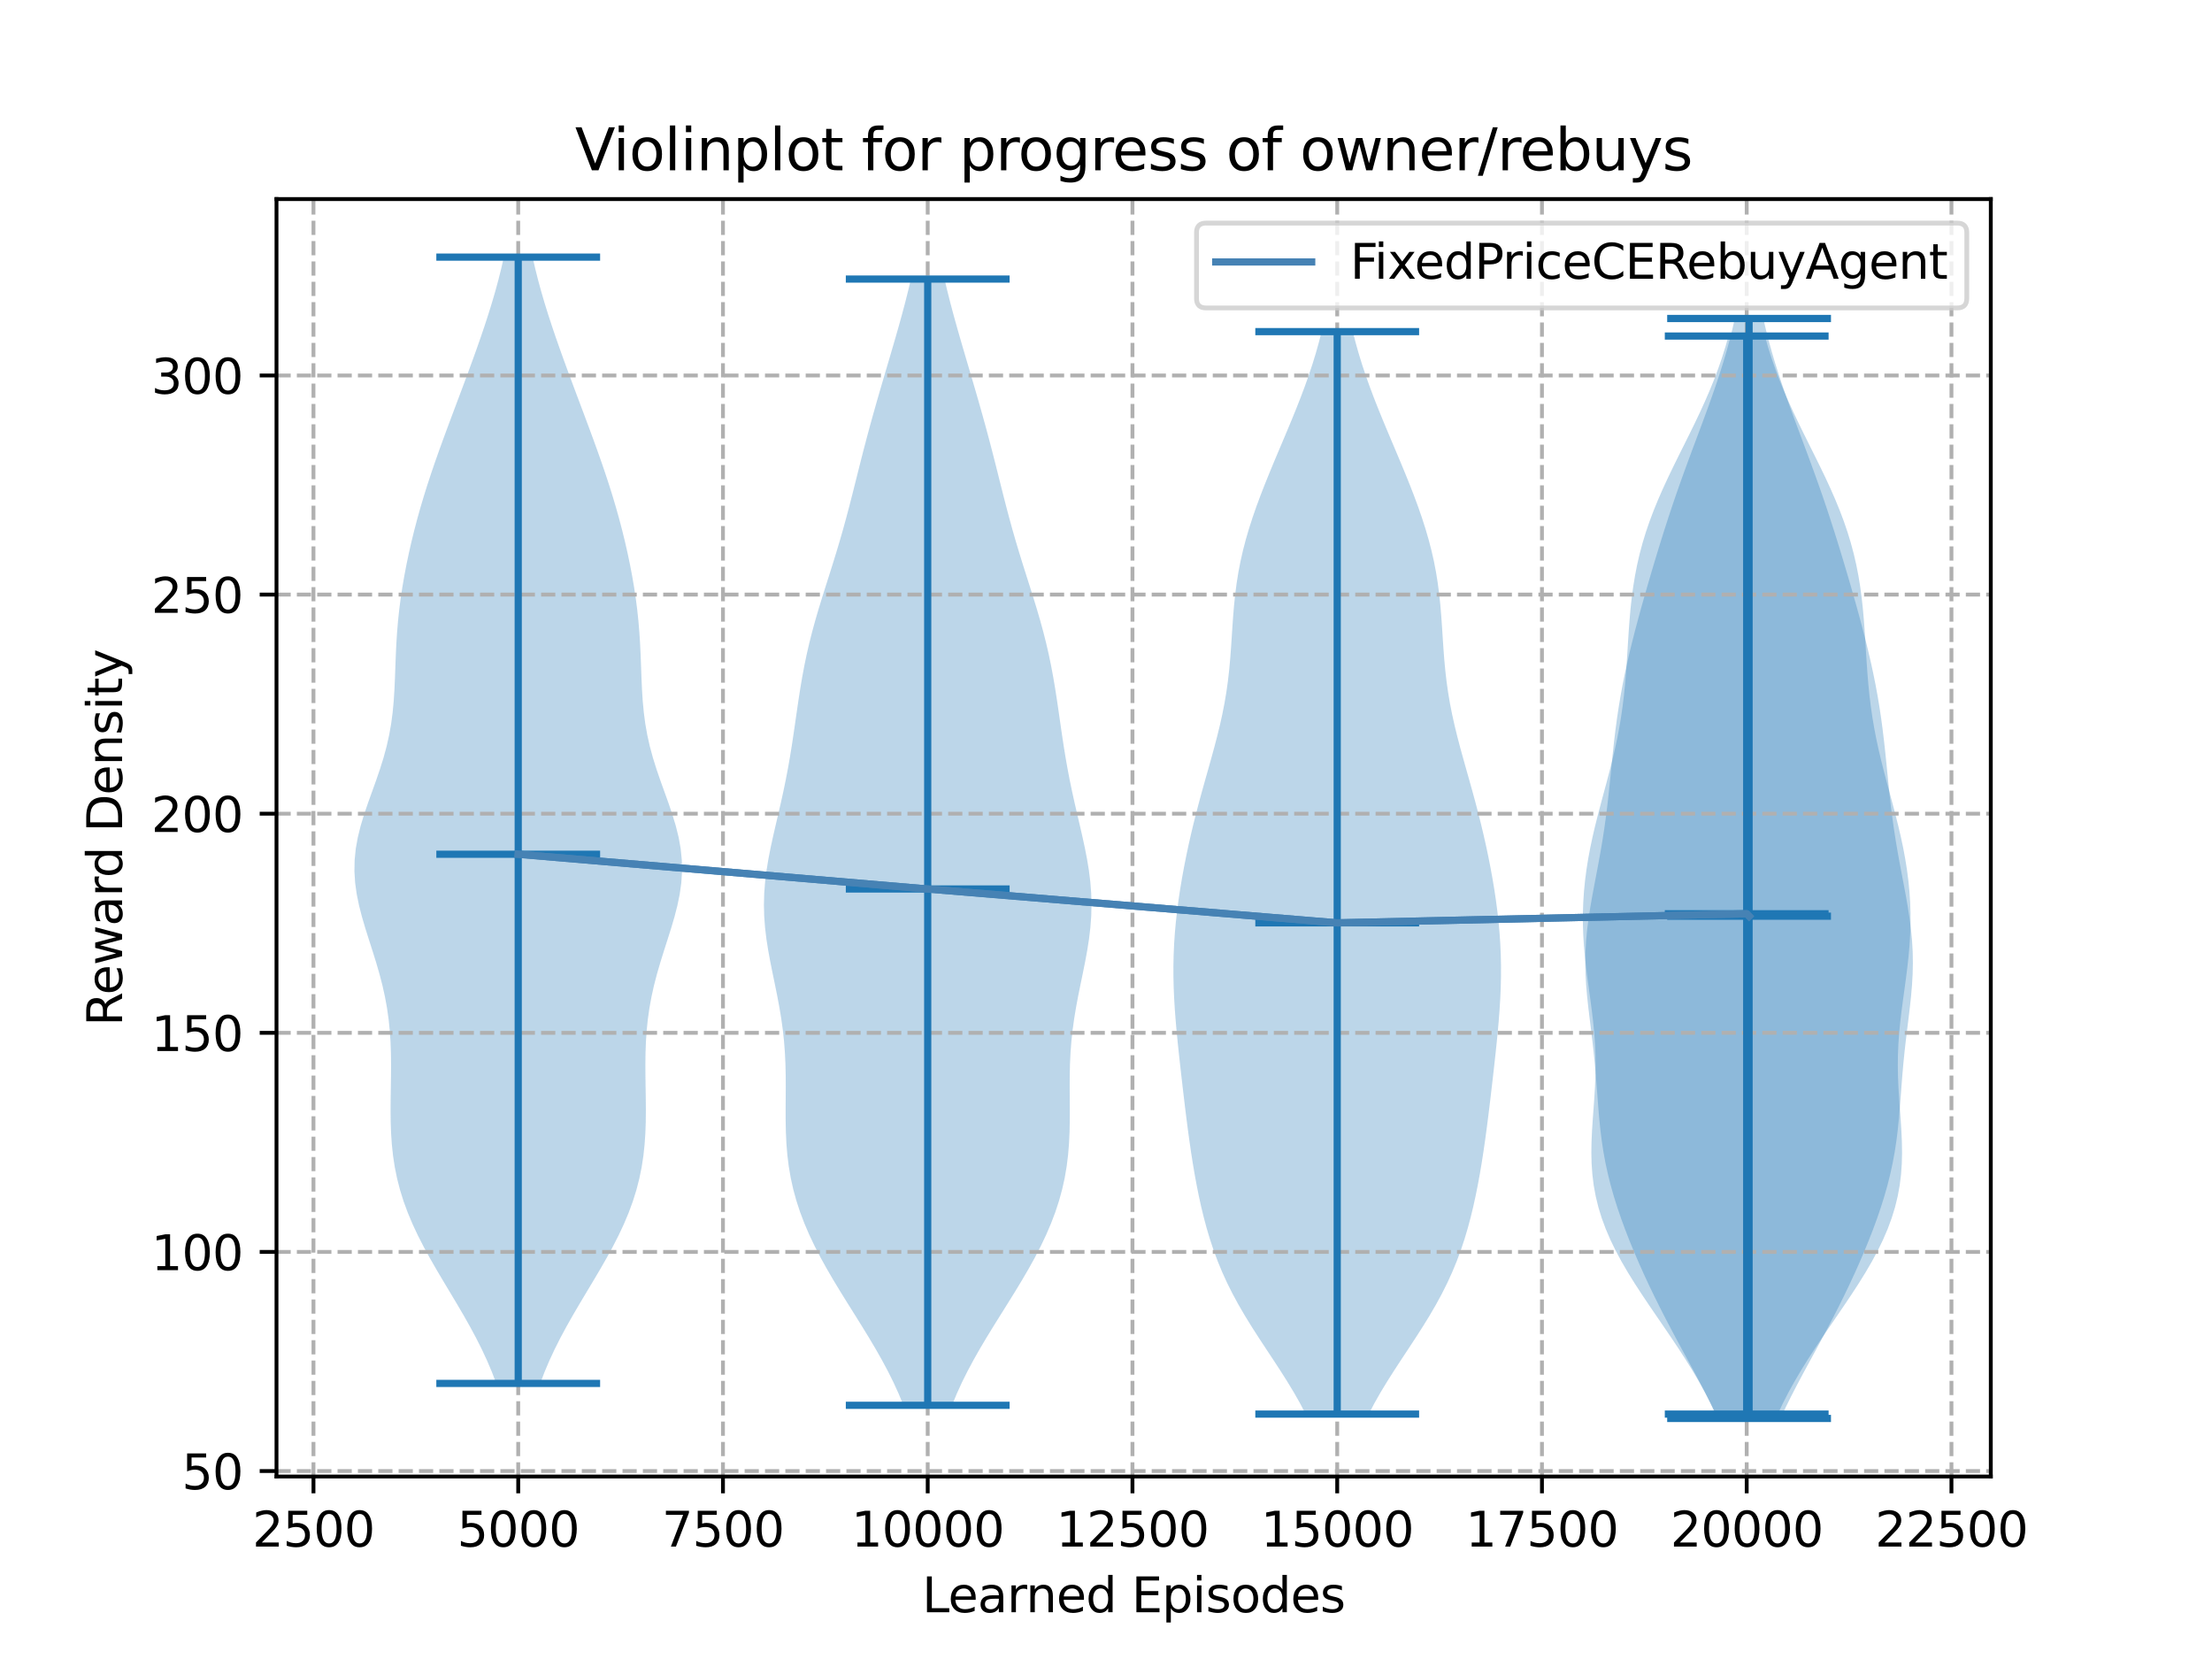 <?xml version="1.0" encoding="utf-8" standalone="no"?>
<!DOCTYPE svg PUBLIC "-//W3C//DTD SVG 1.1//EN"
  "http://www.w3.org/Graphics/SVG/1.1/DTD/svg11.dtd">
<svg xmlns:xlink="http://www.w3.org/1999/xlink" width="460.8pt" height="345.6pt" viewBox="0 0 460.8 345.6" xmlns="http://www.w3.org/2000/svg" version="1.1">
 <defs>
  <style type="text/css">*{stroke-linejoin: round; stroke-linecap: butt}</style>
 </defs>
 <g id="figure_1">
  <g id="patch_1">
   <path d="M 0 345.6 
L 460.8 345.6 
L 460.8 0 
L 0 0 
z
" style="fill: #ffffff"/>
  </g>
  <g id="axes_1">
   <g id="patch_2">
    <path d="M 57.6 307.584 
L 414.72 307.584 
L 414.72 41.472 
L 57.6 41.472 
z
" style="fill: #ffffff"/>
   </g>
   <g id="PolyCollection_1">
    <path d="M 112.534 288.185 
L 103.375 288.185 
L 102.474 285.815 
L 101.469 283.445 
L 100.366 281.075 
L 99.171 278.705 
L 97.896 276.335 
L 96.556 273.966 
L 95.168 271.596 
L 93.752 269.226 
L 92.332 266.856 
L 90.929 264.486 
L 89.568 262.116 
L 88.271 259.746 
L 87.059 257.376 
L 85.947 255.007 
L 84.951 252.637 
L 84.079 250.267 
L 83.338 247.897 
L 82.728 245.527 
L 82.245 243.157 
L 81.882 240.787 
L 81.628 238.418 
L 81.469 236.048 
L 81.387 233.678 
L 81.364 231.308 
L 81.381 228.938 
L 81.417 226.568 
L 81.452 224.198 
L 81.466 221.829 
L 81.44 219.459 
L 81.356 217.089 
L 81.199 214.719 
L 80.957 212.349 
L 80.621 209.979 
L 80.188 207.609 
L 79.659 205.239 
L 79.043 202.87 
L 78.355 200.5 
L 77.616 198.13 
L 76.856 195.76 
L 76.108 193.39 
L 75.41 191.02 
L 74.8 188.65 
L 74.313 186.281 
L 73.983 183.911 
L 73.833 181.541 
L 73.876 179.171 
L 74.114 176.801 
L 74.538 174.431 
L 75.124 172.061 
L 75.839 169.691 
L 76.644 167.322 
L 77.495 164.952 
L 78.347 162.582 
L 79.159 160.212 
L 79.899 157.842 
L 80.541 155.472 
L 81.073 153.102 
L 81.49 150.733 
L 81.801 148.363 
L 82.021 145.993 
L 82.171 143.623 
L 82.277 141.253 
L 82.363 138.883 
L 82.452 136.513 
L 82.564 134.143 
L 82.714 131.774 
L 82.912 129.404 
L 83.163 127.034 
L 83.467 124.664 
L 83.824 122.294 
L 84.231 119.924 
L 84.685 117.554 
L 85.183 115.185 
L 85.723 112.815 
L 86.305 110.445 
L 86.929 108.075 
L 87.594 105.705 
L 88.299 103.335 
L 89.042 100.965 
L 89.821 98.595 
L 90.632 96.226 
L 91.469 93.856 
L 92.328 91.486 
L 93.202 89.116 
L 94.086 86.746 
L 94.975 84.376 
L 95.865 82.006 
L 96.752 79.637 
L 97.63 77.267 
L 98.497 74.897 
L 99.348 72.527 
L 100.177 70.157 
L 100.98 67.787 
L 101.751 65.417 
L 102.485 63.047 
L 103.178 60.678 
L 103.823 58.308 
L 104.418 55.938 
L 104.961 53.568 
L 110.949 53.568 
L 110.949 53.568 
L 111.491 55.938 
L 112.087 58.308 
L 112.732 60.678 
L 113.424 63.047 
L 114.158 65.417 
L 114.93 67.787 
L 115.733 70.157 
L 116.562 72.527 
L 117.413 74.897 
L 118.279 77.267 
L 119.158 79.637 
L 120.044 82.006 
L 120.934 84.376 
L 121.824 86.746 
L 122.708 89.116 
L 123.582 91.486 
L 124.44 93.856 
L 125.278 96.226 
L 126.088 98.595 
L 126.868 100.965 
L 127.611 103.335 
L 128.316 105.705 
L 128.981 108.075 
L 129.604 110.445 
L 130.187 112.815 
L 130.727 115.185 
L 131.225 117.554 
L 131.679 119.924 
L 132.085 122.294 
L 132.443 124.664 
L 132.747 127.034 
L 132.997 129.404 
L 133.195 131.774 
L 133.345 134.143 
L 133.458 136.513 
L 133.547 138.883 
L 133.633 141.253 
L 133.738 143.623 
L 133.889 145.993 
L 134.109 148.363 
L 134.42 150.733 
L 134.837 153.102 
L 135.368 155.472 
L 136.011 157.842 
L 136.75 160.212 
L 137.563 162.582 
L 138.415 164.952 
L 139.266 167.322 
L 140.071 169.691 
L 140.786 172.061 
L 141.372 174.431 
L 141.795 176.801 
L 142.034 179.171 
L 142.077 181.541 
L 141.927 183.911 
L 141.596 186.281 
L 141.11 188.65 
L 140.5 191.02 
L 139.801 193.39 
L 139.053 195.76 
L 138.293 198.13 
L 137.555 200.5 
L 136.866 202.87 
L 136.25 205.239 
L 135.722 207.609 
L 135.289 209.979 
L 134.953 212.349 
L 134.711 214.719 
L 134.554 217.089 
L 134.47 219.459 
L 134.444 221.829 
L 134.457 224.198 
L 134.492 226.568 
L 134.528 228.938 
L 134.545 231.308 
L 134.523 233.678 
L 134.441 236.048 
L 134.281 238.418 
L 134.027 240.787 
L 133.665 243.157 
L 133.182 245.527 
L 132.572 247.897 
L 131.83 250.267 
L 130.959 252.637 
L 129.963 255.007 
L 128.851 257.376 
L 127.638 259.746 
L 126.341 262.116 
L 124.98 264.486 
L 123.578 266.856 
L 122.157 269.226 
L 120.742 271.596 
L 119.354 273.966 
L 118.013 276.335 
L 116.738 278.705 
L 115.544 281.075 
L 114.441 283.445 
L 113.436 285.815 
L 112.534 288.185 
z
" clip-path="url(#p472d433316)" style="fill: #1f77b4; fill-opacity: 0.3"/>
   </g>
   <g id="PolyCollection_2">
    <path d="M 198.318 292.749 
L 188.202 292.749 
L 187.226 290.379 
L 186.145 288.01 
L 184.965 285.64 
L 183.696 283.27 
L 182.35 280.9 
L 180.941 278.53 
L 179.488 276.16 
L 178.009 273.79 
L 176.524 271.42 
L 175.054 269.051 
L 173.618 266.681 
L 172.236 264.311 
L 170.925 261.941 
L 169.7 259.571 
L 168.575 257.201 
L 167.56 254.831 
L 166.663 252.462 
L 165.89 250.092 
L 165.242 247.722 
L 164.719 245.352 
L 164.314 242.982 
L 164.021 240.612 
L 163.826 238.242 
L 163.714 235.872 
L 163.666 233.503 
L 163.66 231.133 
L 163.675 228.763 
L 163.688 226.393 
L 163.676 224.023 
L 163.622 221.653 
L 163.51 219.283 
L 163.329 216.914 
L 163.074 214.544 
L 162.746 212.174 
L 162.352 209.804 
L 161.907 207.434 
L 161.427 205.064 
L 160.937 202.694 
L 160.461 200.325 
L 160.025 197.955 
L 159.655 195.585 
L 159.373 193.215 
L 159.197 190.845 
L 159.138 188.475 
L 159.201 186.105 
L 159.384 183.735 
L 159.676 181.366 
L 160.064 178.996 
L 160.526 176.626 
L 161.041 174.256 
L 161.586 171.886 
L 162.141 169.516 
L 162.686 167.146 
L 163.208 164.777 
L 163.698 162.407 
L 164.15 160.037 
L 164.567 157.667 
L 164.951 155.297 
L 165.309 152.927 
L 165.653 150.557 
L 165.993 148.187 
L 166.341 145.818 
L 166.709 143.448 
L 167.11 141.078 
L 167.553 138.708 
L 168.045 136.338 
L 168.59 133.968 
L 169.19 131.598 
L 169.84 129.229 
L 170.533 126.859 
L 171.26 124.489 
L 172.006 122.119 
L 172.759 119.749 
L 173.507 117.379 
L 174.238 115.009 
L 174.946 112.639 
L 175.626 110.27 
L 176.278 107.9 
L 176.906 105.53 
L 177.515 103.16 
L 178.113 100.79 
L 178.707 98.42 
L 179.305 96.05 
L 179.912 93.681 
L 180.534 91.311 
L 181.171 88.941 
L 181.825 86.571 
L 182.494 84.201 
L 183.176 81.831 
L 183.868 79.461 
L 184.565 77.091 
L 185.264 74.722 
L 185.96 72.352 
L 186.648 69.982 
L 187.321 67.612 
L 187.975 65.242 
L 188.604 62.872 
L 189.201 60.502 
L 189.762 58.133 
L 196.758 58.133 
L 196.758 58.133 
L 197.319 60.502 
L 197.916 62.872 
L 198.545 65.242 
L 199.199 67.612 
L 199.872 69.982 
L 200.56 72.352 
L 201.256 74.722 
L 201.955 77.091 
L 202.652 79.461 
L 203.344 81.831 
L 204.026 84.201 
L 204.695 86.571 
L 205.349 88.941 
L 205.986 91.311 
L 206.608 93.681 
L 207.215 96.05 
L 207.813 98.42 
L 208.407 100.79 
L 209.005 103.16 
L 209.614 105.53 
L 210.242 107.9 
L 210.894 110.27 
L 211.574 112.639 
L 212.282 115.009 
L 213.013 117.379 
L 213.761 119.749 
L 214.514 122.119 
L 215.261 124.489 
L 215.987 126.859 
L 216.68 129.229 
L 217.33 131.598 
L 217.93 133.968 
L 218.475 136.338 
L 218.967 138.708 
L 219.41 141.078 
L 219.811 143.448 
L 220.179 145.818 
L 220.527 148.187 
L 220.867 150.557 
L 221.211 152.927 
L 221.569 155.297 
L 221.953 157.667 
L 222.37 160.037 
L 222.822 162.407 
L 223.312 164.777 
L 223.834 167.146 
L 224.379 169.516 
L 224.934 171.886 
L 225.479 174.256 
L 225.994 176.626 
L 226.456 178.996 
L 226.844 181.366 
L 227.136 183.735 
L 227.319 186.105 
L 227.382 188.475 
L 227.323 190.845 
L 227.147 193.215 
L 226.865 195.585 
L 226.495 197.955 
L 226.059 200.325 
L 225.583 202.694 
L 225.093 205.064 
L 224.613 207.434 
L 224.168 209.804 
L 223.774 212.174 
L 223.447 214.544 
L 223.191 216.914 
L 223.01 219.283 
L 222.898 221.653 
L 222.844 224.023 
L 222.832 226.393 
L 222.845 228.763 
L 222.86 231.133 
L 222.854 233.503 
L 222.806 235.872 
L 222.694 238.242 
L 222.499 240.612 
L 222.206 242.982 
L 221.802 245.352 
L 221.278 247.722 
L 220.63 250.092 
L 219.857 252.462 
L 218.96 254.831 
L 217.945 257.201 
L 216.82 259.571 
L 215.595 261.941 
L 214.284 264.311 
L 212.902 266.681 
L 211.466 269.051 
L 209.996 271.42 
L 208.511 273.79 
L 207.032 276.16 
L 205.579 278.53 
L 204.17 280.9 
L 202.824 283.27 
L 201.555 285.64 
L 200.375 288.01 
L 199.294 290.379 
L 198.318 292.749 
z
" clip-path="url(#p472d433316)" style="fill: #1f77b4; fill-opacity: 0.3"/>
   </g>
   <g id="PolyCollection_3">
    <path d="M 285.131 294.575 
L 271.999 294.575 
L 270.805 292.297 
L 269.509 290.02 
L 268.128 287.742 
L 266.682 285.464 
L 265.194 283.187 
L 263.689 280.909 
L 262.194 278.632 
L 260.734 276.354 
L 259.332 274.076 
L 258.005 271.799 
L 256.768 269.521 
L 255.628 267.243 
L 254.589 264.966 
L 253.651 262.688 
L 252.807 260.41 
L 252.05 258.133 
L 251.371 255.855 
L 250.76 253.577 
L 250.21 251.3 
L 249.711 249.022 
L 249.256 246.744 
L 248.84 244.467 
L 248.457 242.189 
L 248.102 239.911 
L 247.772 237.634 
L 247.462 235.356 
L 247.167 233.078 
L 246.884 230.801 
L 246.611 228.523 
L 246.343 226.245 
L 246.081 223.968 
L 245.824 221.69 
L 245.575 219.413 
L 245.336 217.135 
L 245.114 214.857 
L 244.912 212.58 
L 244.739 210.302 
L 244.6 208.024 
L 244.501 205.747 
L 244.447 203.469 
L 244.443 201.191 
L 244.491 198.914 
L 244.592 196.636 
L 244.746 194.358 
L 244.952 192.081 
L 245.206 189.803 
L 245.505 187.525 
L 245.847 185.248 
L 246.227 182.97 
L 246.643 180.692 
L 247.093 178.415 
L 247.575 176.137 
L 248.089 173.859 
L 248.633 171.582 
L 249.206 169.304 
L 249.805 167.026 
L 250.426 164.749 
L 251.062 162.471 
L 251.706 160.194 
L 252.346 157.916 
L 252.97 155.638 
L 253.567 153.361 
L 254.124 151.083 
L 254.63 148.805 
L 255.078 146.528 
L 255.463 144.25 
L 255.785 141.972 
L 256.047 139.695 
L 256.259 137.417 
L 256.434 135.139 
L 256.586 132.862 
L 256.733 130.584 
L 256.893 128.306 
L 257.084 126.029 
L 257.321 123.751 
L 257.617 121.473 
L 257.983 119.196 
L 258.423 116.918 
L 258.94 114.64 
L 259.534 112.363 
L 260.2 110.085 
L 260.933 107.808 
L 261.725 105.53 
L 262.569 103.252 
L 263.454 100.975 
L 264.373 98.697 
L 265.315 96.419 
L 266.273 94.142 
L 267.237 91.864 
L 268.197 89.586 
L 269.145 87.309 
L 270.07 85.031 
L 270.965 82.753 
L 271.821 80.476 
L 272.631 78.198 
L 273.389 75.92 
L 274.091 73.643 
L 274.732 71.365 
L 275.313 69.087 
L 281.817 69.087 
L 281.817 69.087 
L 282.398 71.365 
L 283.04 73.643 
L 283.741 75.92 
L 284.499 78.198 
L 285.309 80.476 
L 286.165 82.753 
L 287.06 85.031 
L 287.986 87.309 
L 288.933 89.586 
L 289.894 91.864 
L 290.857 94.142 
L 291.815 96.419 
L 292.758 98.697 
L 293.677 100.975 
L 294.562 103.252 
L 295.405 105.53 
L 296.197 107.808 
L 296.93 110.085 
L 297.596 112.363 
L 298.19 114.64 
L 298.708 116.918 
L 299.148 119.196 
L 299.513 121.473 
L 299.81 123.751 
L 300.047 126.029 
L 300.237 128.306 
L 300.398 130.584 
L 300.545 132.862 
L 300.697 135.139 
L 300.871 137.417 
L 301.083 139.695 
L 301.346 141.972 
L 301.667 144.25 
L 302.052 146.528 
L 302.5 148.805 
L 303.007 151.083 
L 303.563 153.361 
L 304.16 155.638 
L 304.785 157.916 
L 305.425 160.194 
L 306.068 162.471 
L 306.705 164.749 
L 307.326 167.026 
L 307.925 169.304 
L 308.498 171.582 
L 309.042 173.859 
L 309.556 176.137 
L 310.038 178.415 
L 310.488 180.692 
L 310.904 182.97 
L 311.284 185.248 
L 311.625 187.525 
L 311.925 189.803 
L 312.179 192.081 
L 312.384 194.358 
L 312.538 196.636 
L 312.639 198.914 
L 312.687 201.191 
L 312.683 203.469 
L 312.63 205.747 
L 312.531 208.024 
L 312.391 210.302 
L 312.218 212.58 
L 312.017 214.857 
L 311.794 217.135 
L 311.556 219.413 
L 311.306 221.69 
L 311.05 223.968 
L 310.787 226.245 
L 310.52 228.523 
L 310.246 230.801 
L 309.963 233.078 
L 309.669 235.356 
L 309.359 237.634 
L 309.028 239.911 
L 308.674 242.189 
L 308.291 244.467 
L 307.875 246.744 
L 307.42 249.022 
L 306.921 251.3 
L 306.37 253.577 
L 305.76 255.855 
L 305.081 258.133 
L 304.324 260.41 
L 303.48 262.688 
L 302.541 264.966 
L 301.502 267.243 
L 300.363 269.521 
L 299.125 271.799 
L 297.799 274.076 
L 296.396 276.354 
L 294.936 278.632 
L 293.441 280.909 
L 291.937 283.187 
L 290.448 285.464 
L 289.002 287.742 
L 287.621 290.02 
L 286.326 292.297 
L 285.131 294.575 
z
" clip-path="url(#p472d433316)" style="fill: #1f77b4; fill-opacity: 0.3"/>
   </g>
   <g id="PolyCollection_4">
    <path d="M 370.343 294.575 
L 357.397 294.575 
L 356.324 292.307 
L 355.156 290.038 
L 353.901 287.77 
L 352.565 285.501 
L 351.157 283.233 
L 349.69 280.965 
L 348.177 278.696 
L 346.634 276.428 
L 345.079 274.159 
L 343.531 271.891 
L 342.009 269.622 
L 340.535 267.354 
L 339.127 265.085 
L 337.804 262.817 
L 336.584 260.549 
L 335.48 258.28 
L 334.505 256.012 
L 333.666 253.743 
L 332.97 251.475 
L 332.416 249.206 
L 332.002 246.938 
L 331.721 244.67 
L 331.561 242.401 
L 331.508 240.133 
L 331.544 237.864 
L 331.646 235.596 
L 331.792 233.327 
L 331.958 231.059 
L 332.121 228.791 
L 332.259 226.522 
L 332.354 224.254 
L 332.392 221.985 
L 332.365 219.717 
L 332.269 217.448 
L 332.107 215.18 
L 331.886 212.912 
L 331.619 210.643 
L 331.32 208.375 
L 331.007 206.106 
L 330.699 203.838 
L 330.411 201.569 
L 330.161 199.301 
L 329.961 197.033 
L 329.821 194.764 
L 329.748 192.496 
L 329.748 190.227 
L 329.823 187.959 
L 329.973 185.69 
L 330.196 183.422 
L 330.49 181.153 
L 330.852 178.885 
L 331.277 176.617 
L 331.758 174.348 
L 332.288 172.08 
L 332.856 169.811 
L 333.452 167.543 
L 334.062 165.274 
L 334.674 163.006 
L 335.273 160.738 
L 335.846 158.469 
L 336.382 156.201 
L 336.873 153.932 
L 337.311 151.664 
L 337.693 149.395 
L 338.02 147.127 
L 338.295 144.859 
L 338.524 142.59 
L 338.714 140.322 
L 338.876 138.053 
L 339.021 135.785 
L 339.161 133.516 
L 339.309 131.248 
L 339.479 128.98 
L 339.681 126.711 
L 339.93 124.443 
L 340.234 122.174 
L 340.605 119.906 
L 341.049 117.637 
L 341.573 115.369 
L 342.18 113.101 
L 342.873 110.832 
L 343.649 108.564 
L 344.506 106.295 
L 345.436 104.027 
L 346.431 101.758 
L 347.481 99.49 
L 348.572 97.221 
L 349.69 94.953 
L 350.821 92.685 
L 351.949 90.416 
L 353.059 88.148 
L 354.138 85.879 
L 355.174 83.611 
L 356.156 81.342 
L 357.078 79.074 
L 357.932 76.806 
L 358.718 74.537 
L 359.432 72.269 
L 360.077 70 
L 367.664 70 
L 367.664 70 
L 368.309 72.269 
L 369.023 74.537 
L 369.808 76.806 
L 370.663 79.074 
L 371.585 81.342 
L 372.567 83.611 
L 373.603 85.879 
L 374.682 88.148 
L 375.792 90.416 
L 376.92 92.685 
L 378.05 94.953 
L 379.169 97.221 
L 380.26 99.49 
L 381.31 101.758 
L 382.305 104.027 
L 383.235 106.295 
L 384.092 108.564 
L 384.868 110.832 
L 385.561 113.101 
L 386.168 115.369 
L 386.692 117.637 
L 387.136 119.906 
L 387.507 122.174 
L 387.811 124.443 
L 388.059 126.711 
L 388.262 128.98 
L 388.432 131.248 
L 388.58 133.516 
L 388.72 135.785 
L 388.865 138.053 
L 389.027 140.322 
L 389.217 142.59 
L 389.446 144.859 
L 389.721 147.127 
L 390.048 149.395 
L 390.43 151.664 
L 390.868 153.932 
L 391.359 156.201 
L 391.895 158.469 
L 392.468 160.738 
L 393.067 163.006 
L 393.679 165.274 
L 394.289 167.543 
L 394.885 169.811 
L 395.453 172.08 
L 395.983 174.348 
L 396.464 176.617 
L 396.888 178.885 
L 397.25 181.153 
L 397.545 183.422 
L 397.768 185.69 
L 397.918 187.959 
L 397.992 190.227 
L 397.993 192.496 
L 397.92 194.764 
L 397.78 197.033 
L 397.58 199.301 
L 397.33 201.569 
L 397.042 203.838 
L 396.734 206.106 
L 396.421 208.375 
L 396.122 210.643 
L 395.855 212.912 
L 395.634 215.18 
L 395.472 217.448 
L 395.376 219.717 
L 395.348 221.985 
L 395.387 224.254 
L 395.482 226.522 
L 395.62 228.791 
L 395.783 231.059 
L 395.949 233.327 
L 396.095 235.596 
L 396.197 237.864 
L 396.232 240.133 
L 396.18 242.401 
L 396.02 244.67 
L 395.739 246.938 
L 395.325 249.206 
L 394.771 251.475 
L 394.075 253.743 
L 393.236 256.012 
L 392.261 258.28 
L 391.157 260.549 
L 389.937 262.817 
L 388.614 265.085 
L 387.206 267.354 
L 385.732 269.622 
L 384.21 271.891 
L 382.662 274.159 
L 381.107 276.428 
L 379.564 278.696 
L 378.051 280.965 
L 376.584 283.233 
L 375.176 285.501 
L 373.84 287.77 
L 372.584 290.038 
L 371.417 292.307 
L 370.343 294.575 
z
" clip-path="url(#p472d433316)" style="fill: #1f77b4; fill-opacity: 0.3"/>
   </g>
   <g id="PolyCollection_5">
    <path d="M 370.911 295.488 
L 357.819 295.488 
L 356.739 293.173 
L 355.594 290.859 
L 354.398 288.544 
L 353.166 286.23 
L 351.914 283.915 
L 350.655 281.601 
L 349.403 279.286 
L 348.166 276.972 
L 346.954 274.657 
L 345.772 272.343 
L 344.623 270.028 
L 343.51 267.714 
L 342.435 265.399 
L 341.399 263.084 
L 340.404 260.77 
L 339.454 258.455 
L 338.551 256.141 
L 337.701 253.826 
L 336.911 251.512 
L 336.185 249.197 
L 335.53 246.883 
L 334.95 244.568 
L 334.448 242.254 
L 334.023 239.939 
L 333.67 237.625 
L 333.383 235.31 
L 333.147 232.995 
L 332.95 230.681 
L 332.773 228.366 
L 332.6 226.052 
L 332.417 223.737 
L 332.212 221.423 
L 331.979 219.108 
L 331.719 216.794 
L 331.438 214.479 
L 331.15 212.165 
L 330.872 209.85 
L 330.623 207.536 
L 330.424 205.221 
L 330.293 202.906 
L 330.243 200.592 
L 330.283 198.277 
L 330.414 195.963 
L 330.632 193.648 
L 330.927 191.334 
L 331.285 189.019 
L 331.689 186.705 
L 332.121 184.39 
L 332.563 182.076 
L 333 179.761 
L 333.42 177.447 
L 333.812 175.132 
L 334.172 172.817 
L 334.498 170.503 
L 334.791 168.188 
L 335.057 165.874 
L 335.303 163.559 
L 335.536 161.245 
L 335.767 158.93 
L 336.006 156.616 
L 336.26 154.301 
L 336.539 151.987 
L 336.85 149.672 
L 337.196 147.358 
L 337.58 145.043 
L 338.005 142.728 
L 338.468 140.414 
L 338.97 138.099 
L 339.505 135.785 
L 340.072 133.47 
L 340.665 131.156 
L 341.282 128.841 
L 341.918 126.527 
L 342.569 124.212 
L 343.234 121.898 
L 343.91 119.583 
L 344.598 117.269 
L 345.298 114.954 
L 346.012 112.639 
L 346.74 110.325 
L 347.487 108.01 
L 348.253 105.696 
L 349.04 103.381 
L 349.848 101.067 
L 350.675 98.752 
L 351.519 96.438 
L 352.376 94.123 
L 353.24 91.809 
L 354.106 89.494 
L 354.967 87.18 
L 355.815 84.865 
L 356.644 82.55 
L 357.446 80.236 
L 358.216 77.921 
L 358.947 75.607 
L 359.635 73.292 
L 360.275 70.978 
L 360.863 68.663 
L 361.399 66.349 
L 367.331 66.349 
L 367.331 66.349 
L 367.867 68.663 
L 368.456 70.978 
L 369.096 73.292 
L 369.783 75.607 
L 370.514 77.921 
L 371.284 80.236 
L 372.086 82.55 
L 372.915 84.865 
L 373.763 87.18 
L 374.624 89.494 
L 375.49 91.809 
L 376.354 94.123 
L 377.211 96.438 
L 378.055 98.752 
L 378.883 101.067 
L 379.69 103.381 
L 380.477 105.696 
L 381.243 108.01 
L 381.99 110.325 
L 382.719 112.639 
L 383.432 114.954 
L 384.132 117.269 
L 384.82 119.583 
L 385.497 121.898 
L 386.161 124.212 
L 386.813 126.527 
L 387.448 128.841 
L 388.065 131.156 
L 388.659 133.47 
L 389.225 135.785 
L 389.761 138.099 
L 390.262 140.414 
L 390.726 142.728 
L 391.15 145.043 
L 391.535 147.358 
L 391.881 149.672 
L 392.191 151.987 
L 392.47 154.301 
L 392.725 156.616 
L 392.963 158.93 
L 393.194 161.245 
L 393.428 163.559 
L 393.673 165.874 
L 393.939 168.188 
L 394.233 170.503 
L 394.558 172.817 
L 394.918 175.132 
L 395.311 177.447 
L 395.73 179.761 
L 396.167 182.076 
L 396.61 184.39 
L 397.041 186.705 
L 397.445 189.019 
L 397.803 191.334 
L 398.099 193.648 
L 398.317 195.963 
L 398.448 198.277 
L 398.487 200.592 
L 398.437 202.906 
L 398.306 205.221 
L 398.107 207.536 
L 397.858 209.85 
L 397.58 212.165 
L 397.292 214.479 
L 397.012 216.794 
L 396.752 219.108 
L 396.519 221.423 
L 396.313 223.737 
L 396.13 226.052 
L 395.957 228.366 
L 395.781 230.681 
L 395.583 232.995 
L 395.348 235.31 
L 395.06 237.625 
L 394.708 239.939 
L 394.283 242.254 
L 393.781 244.568 
L 393.201 246.883 
L 392.546 249.197 
L 391.82 251.512 
L 391.029 253.826 
L 390.179 256.141 
L 389.277 258.455 
L 388.326 260.77 
L 387.332 263.084 
L 386.296 265.399 
L 385.22 267.714 
L 384.108 270.028 
L 382.959 272.343 
L 381.776 274.657 
L 380.564 276.972 
L 379.328 279.286 
L 378.075 281.601 
L 376.817 283.915 
L 375.564 286.23 
L 374.333 288.544 
L 373.137 290.859 
L 371.991 293.173 
L 370.911 295.488 
z
" clip-path="url(#p472d433316)" style="fill: #1f77b4; fill-opacity: 0.3"/>
   </g>
   <g id="matplotlib.axis_1">
    <g id="xtick_1">
     <g id="line2d_1">
      <path d="M 65.302 307.584 
L 65.302 41.472 
" clip-path="url(#p472d433316)" style="fill: none; stroke-dasharray: 2.96,1.28; stroke-dashoffset: 0; stroke: #b0b0b0; stroke-width: 0.8"/>
     </g>
     <g id="line2d_2">
      <defs>
       <path id="mc69db589e3" d="M 0 0 
L 0 3.5 
" style="stroke: #000000; stroke-width: 0.8"/>
      </defs>
      <g>
       <use xlink:href="#mc69db589e3" x="65.302" y="307.584" style="stroke: #000000; stroke-width: 0.8"/>
      </g>
     </g>
     <g id="text_1">
      <!-- 2500 -->
      <g transform="translate(52.577 322.182)scale(0.1 -0.1)">
       <defs>
        <path id="DejaVuSans-32" d="M 1228 531 
L 3431 531 
L 3431 0 
L 469 0 
L 469 531 
Q 828 903 1448 1529 
Q 2069 2156 2228 2338 
Q 2531 2678 2651 2914 
Q 2772 3150 2772 3378 
Q 2772 3750 2511 3984 
Q 2250 4219 1831 4219 
Q 1534 4219 1204 4116 
Q 875 4013 500 3803 
L 500 4441 
Q 881 4594 1212 4672 
Q 1544 4750 1819 4750 
Q 2544 4750 2975 4387 
Q 3406 4025 3406 3419 
Q 3406 3131 3298 2873 
Q 3191 2616 2906 2266 
Q 2828 2175 2409 1742 
Q 1991 1309 1228 531 
z
" transform="scale(0.016)"/>
        <path id="DejaVuSans-35" d="M 691 4666 
L 3169 4666 
L 3169 4134 
L 1269 4134 
L 1269 2991 
Q 1406 3038 1543 3061 
Q 1681 3084 1819 3084 
Q 2600 3084 3056 2656 
Q 3513 2228 3513 1497 
Q 3513 744 3044 326 
Q 2575 -91 1722 -91 
Q 1428 -91 1123 -41 
Q 819 9 494 109 
L 494 744 
Q 775 591 1075 516 
Q 1375 441 1709 441 
Q 2250 441 2565 725 
Q 2881 1009 2881 1497 
Q 2881 1984 2565 2268 
Q 2250 2553 1709 2553 
Q 1456 2553 1204 2497 
Q 953 2441 691 2322 
L 691 4666 
z
" transform="scale(0.016)"/>
        <path id="DejaVuSans-30" d="M 2034 4250 
Q 1547 4250 1301 3770 
Q 1056 3291 1056 2328 
Q 1056 1369 1301 889 
Q 1547 409 2034 409 
Q 2525 409 2770 889 
Q 3016 1369 3016 2328 
Q 3016 3291 2770 3770 
Q 2525 4250 2034 4250 
z
M 2034 4750 
Q 2819 4750 3233 4129 
Q 3647 3509 3647 2328 
Q 3647 1150 3233 529 
Q 2819 -91 2034 -91 
Q 1250 -91 836 529 
Q 422 1150 422 2328 
Q 422 3509 836 4129 
Q 1250 4750 2034 4750 
z
" transform="scale(0.016)"/>
       </defs>
       <use xlink:href="#DejaVuSans-32"/>
       <use xlink:href="#DejaVuSans-35" x="63.623"/>
       <use xlink:href="#DejaVuSans-30" x="127.246"/>
       <use xlink:href="#DejaVuSans-30" x="190.869"/>
      </g>
     </g>
    </g>
    <g id="xtick_2">
     <g id="line2d_3">
      <path d="M 107.955 307.584 
L 107.955 41.472 
" clip-path="url(#p472d433316)" style="fill: none; stroke-dasharray: 2.96,1.28; stroke-dashoffset: 0; stroke: #b0b0b0; stroke-width: 0.8"/>
     </g>
     <g id="line2d_4">
      <g>
       <use xlink:href="#mc69db589e3" x="107.955" y="307.584" style="stroke: #000000; stroke-width: 0.8"/>
      </g>
     </g>
     <g id="text_2">
      <!-- 5000 -->
      <g transform="translate(95.23 322.182)scale(0.1 -0.1)">
       <use xlink:href="#DejaVuSans-35"/>
       <use xlink:href="#DejaVuSans-30" x="63.623"/>
       <use xlink:href="#DejaVuSans-30" x="127.246"/>
       <use xlink:href="#DejaVuSans-30" x="190.869"/>
      </g>
     </g>
    </g>
    <g id="xtick_3">
     <g id="line2d_5">
      <path d="M 150.607 307.584 
L 150.607 41.472 
" clip-path="url(#p472d433316)" style="fill: none; stroke-dasharray: 2.96,1.28; stroke-dashoffset: 0; stroke: #b0b0b0; stroke-width: 0.8"/>
     </g>
     <g id="line2d_6">
      <g>
       <use xlink:href="#mc69db589e3" x="150.607" y="307.584" style="stroke: #000000; stroke-width: 0.8"/>
      </g>
     </g>
     <g id="text_3">
      <!-- 7500 -->
      <g transform="translate(137.882 322.182)scale(0.1 -0.1)">
       <defs>
        <path id="DejaVuSans-37" d="M 525 4666 
L 3525 4666 
L 3525 4397 
L 1831 0 
L 1172 0 
L 2766 4134 
L 525 4134 
L 525 4666 
z
" transform="scale(0.016)"/>
       </defs>
       <use xlink:href="#DejaVuSans-37"/>
       <use xlink:href="#DejaVuSans-35" x="63.623"/>
       <use xlink:href="#DejaVuSans-30" x="127.246"/>
       <use xlink:href="#DejaVuSans-30" x="190.869"/>
      </g>
     </g>
    </g>
    <g id="xtick_4">
     <g id="line2d_7">
      <path d="M 193.26 307.584 
L 193.26 41.472 
" clip-path="url(#p472d433316)" style="fill: none; stroke-dasharray: 2.96,1.28; stroke-dashoffset: 0; stroke: #b0b0b0; stroke-width: 0.8"/>
     </g>
     <g id="line2d_8">
      <g>
       <use xlink:href="#mc69db589e3" x="193.26" y="307.584" style="stroke: #000000; stroke-width: 0.8"/>
      </g>
     </g>
     <g id="text_4">
      <!-- 10000 -->
      <g transform="translate(177.354 322.182)scale(0.1 -0.1)">
       <defs>
        <path id="DejaVuSans-31" d="M 794 531 
L 1825 531 
L 1825 4091 
L 703 3866 
L 703 4441 
L 1819 4666 
L 2450 4666 
L 2450 531 
L 3481 531 
L 3481 0 
L 794 0 
L 794 531 
z
" transform="scale(0.016)"/>
       </defs>
       <use xlink:href="#DejaVuSans-31"/>
       <use xlink:href="#DejaVuSans-30" x="63.623"/>
       <use xlink:href="#DejaVuSans-30" x="127.246"/>
       <use xlink:href="#DejaVuSans-30" x="190.869"/>
       <use xlink:href="#DejaVuSans-30" x="254.492"/>
      </g>
     </g>
    </g>
    <g id="xtick_5">
     <g id="line2d_9">
      <path d="M 235.913 307.584 
L 235.913 41.472 
" clip-path="url(#p472d433316)" style="fill: none; stroke-dasharray: 2.96,1.28; stroke-dashoffset: 0; stroke: #b0b0b0; stroke-width: 0.8"/>
     </g>
     <g id="line2d_10">
      <g>
       <use xlink:href="#mc69db589e3" x="235.913" y="307.584" style="stroke: #000000; stroke-width: 0.8"/>
      </g>
     </g>
     <g id="text_5">
      <!-- 12500 -->
      <g transform="translate(220.006 322.182)scale(0.1 -0.1)">
       <use xlink:href="#DejaVuSans-31"/>
       <use xlink:href="#DejaVuSans-32" x="63.623"/>
       <use xlink:href="#DejaVuSans-35" x="127.246"/>
       <use xlink:href="#DejaVuSans-30" x="190.869"/>
       <use xlink:href="#DejaVuSans-30" x="254.492"/>
      </g>
     </g>
    </g>
    <g id="xtick_6">
     <g id="line2d_11">
      <path d="M 278.565 307.584 
L 278.565 41.472 
" clip-path="url(#p472d433316)" style="fill: none; stroke-dasharray: 2.96,1.28; stroke-dashoffset: 0; stroke: #b0b0b0; stroke-width: 0.8"/>
     </g>
     <g id="line2d_12">
      <g>
       <use xlink:href="#mc69db589e3" x="278.565" y="307.584" style="stroke: #000000; stroke-width: 0.8"/>
      </g>
     </g>
     <g id="text_6">
      <!-- 15000 -->
      <g transform="translate(262.659 322.182)scale(0.1 -0.1)">
       <use xlink:href="#DejaVuSans-31"/>
       <use xlink:href="#DejaVuSans-35" x="63.623"/>
       <use xlink:href="#DejaVuSans-30" x="127.246"/>
       <use xlink:href="#DejaVuSans-30" x="190.869"/>
       <use xlink:href="#DejaVuSans-30" x="254.492"/>
      </g>
     </g>
    </g>
    <g id="xtick_7">
     <g id="line2d_13">
      <path d="M 321.218 307.584 
L 321.218 41.472 
" clip-path="url(#p472d433316)" style="fill: none; stroke-dasharray: 2.96,1.28; stroke-dashoffset: 0; stroke: #b0b0b0; stroke-width: 0.8"/>
     </g>
     <g id="line2d_14">
      <g>
       <use xlink:href="#mc69db589e3" x="321.218" y="307.584" style="stroke: #000000; stroke-width: 0.8"/>
      </g>
     </g>
     <g id="text_7">
      <!-- 17500 -->
      <g transform="translate(305.312 322.182)scale(0.1 -0.1)">
       <use xlink:href="#DejaVuSans-31"/>
       <use xlink:href="#DejaVuSans-37" x="63.623"/>
       <use xlink:href="#DejaVuSans-35" x="127.246"/>
       <use xlink:href="#DejaVuSans-30" x="190.869"/>
       <use xlink:href="#DejaVuSans-30" x="254.492"/>
      </g>
     </g>
    </g>
    <g id="xtick_8">
     <g id="line2d_15">
      <path d="M 363.87 307.584 
L 363.87 41.472 
" clip-path="url(#p472d433316)" style="fill: none; stroke-dasharray: 2.96,1.28; stroke-dashoffset: 0; stroke: #b0b0b0; stroke-width: 0.8"/>
     </g>
     <g id="line2d_16">
      <g>
       <use xlink:href="#mc69db589e3" x="363.87" y="307.584" style="stroke: #000000; stroke-width: 0.8"/>
      </g>
     </g>
     <g id="text_8">
      <!-- 20000 -->
      <g transform="translate(347.964 322.182)scale(0.1 -0.1)">
       <use xlink:href="#DejaVuSans-32"/>
       <use xlink:href="#DejaVuSans-30" x="63.623"/>
       <use xlink:href="#DejaVuSans-30" x="127.246"/>
       <use xlink:href="#DejaVuSans-30" x="190.869"/>
       <use xlink:href="#DejaVuSans-30" x="254.492"/>
      </g>
     </g>
    </g>
    <g id="xtick_9">
     <g id="line2d_17">
      <path d="M 406.523 307.584 
L 406.523 41.472 
" clip-path="url(#p472d433316)" style="fill: none; stroke-dasharray: 2.96,1.28; stroke-dashoffset: 0; stroke: #b0b0b0; stroke-width: 0.8"/>
     </g>
     <g id="line2d_18">
      <g>
       <use xlink:href="#mc69db589e3" x="406.523" y="307.584" style="stroke: #000000; stroke-width: 0.8"/>
      </g>
     </g>
     <g id="text_9">
      <!-- 22500 -->
      <g transform="translate(390.617 322.182)scale(0.1 -0.1)">
       <use xlink:href="#DejaVuSans-32"/>
       <use xlink:href="#DejaVuSans-32" x="63.623"/>
       <use xlink:href="#DejaVuSans-35" x="127.246"/>
       <use xlink:href="#DejaVuSans-30" x="190.869"/>
       <use xlink:href="#DejaVuSans-30" x="254.492"/>
      </g>
     </g>
    </g>
    <g id="text_10">
     <!-- Learned Episodes -->
     <g transform="translate(192.102 335.861)scale(0.1 -0.1)">
      <defs>
       <path id="DejaVuSans-4c" d="M 628 4666 
L 1259 4666 
L 1259 531 
L 3531 531 
L 3531 0 
L 628 0 
L 628 4666 
z
" transform="scale(0.016)"/>
       <path id="DejaVuSans-65" d="M 3597 1894 
L 3597 1613 
L 953 1613 
Q 991 1019 1311 708 
Q 1631 397 2203 397 
Q 2534 397 2845 478 
Q 3156 559 3463 722 
L 3463 178 
Q 3153 47 2828 -22 
Q 2503 -91 2169 -91 
Q 1331 -91 842 396 
Q 353 884 353 1716 
Q 353 2575 817 3079 
Q 1281 3584 2069 3584 
Q 2775 3584 3186 3129 
Q 3597 2675 3597 1894 
z
M 3022 2063 
Q 3016 2534 2758 2815 
Q 2500 3097 2075 3097 
Q 1594 3097 1305 2825 
Q 1016 2553 972 2059 
L 3022 2063 
z
" transform="scale(0.016)"/>
       <path id="DejaVuSans-61" d="M 2194 1759 
Q 1497 1759 1228 1600 
Q 959 1441 959 1056 
Q 959 750 1161 570 
Q 1363 391 1709 391 
Q 2188 391 2477 730 
Q 2766 1069 2766 1631 
L 2766 1759 
L 2194 1759 
z
M 3341 1997 
L 3341 0 
L 2766 0 
L 2766 531 
Q 2569 213 2275 61 
Q 1981 -91 1556 -91 
Q 1019 -91 701 211 
Q 384 513 384 1019 
Q 384 1609 779 1909 
Q 1175 2209 1959 2209 
L 2766 2209 
L 2766 2266 
Q 2766 2663 2505 2880 
Q 2244 3097 1772 3097 
Q 1472 3097 1187 3025 
Q 903 2953 641 2809 
L 641 3341 
Q 956 3463 1253 3523 
Q 1550 3584 1831 3584 
Q 2591 3584 2966 3190 
Q 3341 2797 3341 1997 
z
" transform="scale(0.016)"/>
       <path id="DejaVuSans-72" d="M 2631 2963 
Q 2534 3019 2420 3045 
Q 2306 3072 2169 3072 
Q 1681 3072 1420 2755 
Q 1159 2438 1159 1844 
L 1159 0 
L 581 0 
L 581 3500 
L 1159 3500 
L 1159 2956 
Q 1341 3275 1631 3429 
Q 1922 3584 2338 3584 
Q 2397 3584 2469 3576 
Q 2541 3569 2628 3553 
L 2631 2963 
z
" transform="scale(0.016)"/>
       <path id="DejaVuSans-6e" d="M 3513 2113 
L 3513 0 
L 2938 0 
L 2938 2094 
Q 2938 2591 2744 2837 
Q 2550 3084 2163 3084 
Q 1697 3084 1428 2787 
Q 1159 2491 1159 1978 
L 1159 0 
L 581 0 
L 581 3500 
L 1159 3500 
L 1159 2956 
Q 1366 3272 1645 3428 
Q 1925 3584 2291 3584 
Q 2894 3584 3203 3211 
Q 3513 2838 3513 2113 
z
" transform="scale(0.016)"/>
       <path id="DejaVuSans-64" d="M 2906 2969 
L 2906 4863 
L 3481 4863 
L 3481 0 
L 2906 0 
L 2906 525 
Q 2725 213 2448 61 
Q 2172 -91 1784 -91 
Q 1150 -91 751 415 
Q 353 922 353 1747 
Q 353 2572 751 3078 
Q 1150 3584 1784 3584 
Q 2172 3584 2448 3432 
Q 2725 3281 2906 2969 
z
M 947 1747 
Q 947 1113 1208 752 
Q 1469 391 1925 391 
Q 2381 391 2643 752 
Q 2906 1113 2906 1747 
Q 2906 2381 2643 2742 
Q 2381 3103 1925 3103 
Q 1469 3103 1208 2742 
Q 947 2381 947 1747 
z
" transform="scale(0.016)"/>
       <path id="DejaVuSans-20" transform="scale(0.016)"/>
       <path id="DejaVuSans-45" d="M 628 4666 
L 3578 4666 
L 3578 4134 
L 1259 4134 
L 1259 2753 
L 3481 2753 
L 3481 2222 
L 1259 2222 
L 1259 531 
L 3634 531 
L 3634 0 
L 628 0 
L 628 4666 
z
" transform="scale(0.016)"/>
       <path id="DejaVuSans-70" d="M 1159 525 
L 1159 -1331 
L 581 -1331 
L 581 3500 
L 1159 3500 
L 1159 2969 
Q 1341 3281 1617 3432 
Q 1894 3584 2278 3584 
Q 2916 3584 3314 3078 
Q 3713 2572 3713 1747 
Q 3713 922 3314 415 
Q 2916 -91 2278 -91 
Q 1894 -91 1617 61 
Q 1341 213 1159 525 
z
M 3116 1747 
Q 3116 2381 2855 2742 
Q 2594 3103 2138 3103 
Q 1681 3103 1420 2742 
Q 1159 2381 1159 1747 
Q 1159 1113 1420 752 
Q 1681 391 2138 391 
Q 2594 391 2855 752 
Q 3116 1113 3116 1747 
z
" transform="scale(0.016)"/>
       <path id="DejaVuSans-69" d="M 603 3500 
L 1178 3500 
L 1178 0 
L 603 0 
L 603 3500 
z
M 603 4863 
L 1178 4863 
L 1178 4134 
L 603 4134 
L 603 4863 
z
" transform="scale(0.016)"/>
       <path id="DejaVuSans-73" d="M 2834 3397 
L 2834 2853 
Q 2591 2978 2328 3040 
Q 2066 3103 1784 3103 
Q 1356 3103 1142 2972 
Q 928 2841 928 2578 
Q 928 2378 1081 2264 
Q 1234 2150 1697 2047 
L 1894 2003 
Q 2506 1872 2764 1633 
Q 3022 1394 3022 966 
Q 3022 478 2636 193 
Q 2250 -91 1575 -91 
Q 1294 -91 989 -36 
Q 684 19 347 128 
L 347 722 
Q 666 556 975 473 
Q 1284 391 1588 391 
Q 1994 391 2212 530 
Q 2431 669 2431 922 
Q 2431 1156 2273 1281 
Q 2116 1406 1581 1522 
L 1381 1569 
Q 847 1681 609 1914 
Q 372 2147 372 2553 
Q 372 3047 722 3315 
Q 1072 3584 1716 3584 
Q 2034 3584 2315 3537 
Q 2597 3491 2834 3397 
z
" transform="scale(0.016)"/>
       <path id="DejaVuSans-6f" d="M 1959 3097 
Q 1497 3097 1228 2736 
Q 959 2375 959 1747 
Q 959 1119 1226 758 
Q 1494 397 1959 397 
Q 2419 397 2687 759 
Q 2956 1122 2956 1747 
Q 2956 2369 2687 2733 
Q 2419 3097 1959 3097 
z
M 1959 3584 
Q 2709 3584 3137 3096 
Q 3566 2609 3566 1747 
Q 3566 888 3137 398 
Q 2709 -91 1959 -91 
Q 1206 -91 779 398 
Q 353 888 353 1747 
Q 353 2609 779 3096 
Q 1206 3584 1959 3584 
z
" transform="scale(0.016)"/>
      </defs>
      <use xlink:href="#DejaVuSans-4c"/>
      <use xlink:href="#DejaVuSans-65" x="53.963"/>
      <use xlink:href="#DejaVuSans-61" x="115.486"/>
      <use xlink:href="#DejaVuSans-72" x="176.766"/>
      <use xlink:href="#DejaVuSans-6e" x="216.129"/>
      <use xlink:href="#DejaVuSans-65" x="279.508"/>
      <use xlink:href="#DejaVuSans-64" x="341.031"/>
      <use xlink:href="#DejaVuSans-20" x="404.508"/>
      <use xlink:href="#DejaVuSans-45" x="436.295"/>
      <use xlink:href="#DejaVuSans-70" x="499.479"/>
      <use xlink:href="#DejaVuSans-69" x="562.955"/>
      <use xlink:href="#DejaVuSans-73" x="590.738"/>
      <use xlink:href="#DejaVuSans-6f" x="642.838"/>
      <use xlink:href="#DejaVuSans-64" x="704.02"/>
      <use xlink:href="#DejaVuSans-65" x="767.496"/>
      <use xlink:href="#DejaVuSans-73" x="829.02"/>
     </g>
    </g>
   </g>
   <g id="matplotlib.axis_2">
    <g id="ytick_1">
     <g id="line2d_19">
      <path d="M 57.6 306.443 
L 414.72 306.443 
" clip-path="url(#p472d433316)" style="fill: none; stroke-dasharray: 2.96,1.28; stroke-dashoffset: 0; stroke: #b0b0b0; stroke-width: 0.8"/>
     </g>
     <g id="line2d_20">
      <defs>
       <path id="m6a9523d86b" d="M 0 0 
L -3.5 0 
" style="stroke: #000000; stroke-width: 0.8"/>
      </defs>
      <g>
       <use xlink:href="#m6a9523d86b" x="57.6" y="306.443" style="stroke: #000000; stroke-width: 0.8"/>
      </g>
     </g>
     <g id="text_11">
      <!-- 50 -->
      <g transform="translate(37.875 310.242)scale(0.1 -0.1)">
       <use xlink:href="#DejaVuSans-35"/>
       <use xlink:href="#DejaVuSans-30" x="63.623"/>
      </g>
     </g>
    </g>
    <g id="ytick_2">
     <g id="line2d_21">
      <path d="M 57.6 260.798 
L 414.72 260.798 
" clip-path="url(#p472d433316)" style="fill: none; stroke-dasharray: 2.96,1.28; stroke-dashoffset: 0; stroke: #b0b0b0; stroke-width: 0.8"/>
     </g>
     <g id="line2d_22">
      <g>
       <use xlink:href="#m6a9523d86b" x="57.6" y="260.798" style="stroke: #000000; stroke-width: 0.8"/>
      </g>
     </g>
     <g id="text_12">
      <!-- 100 -->
      <g transform="translate(31.512 264.597)scale(0.1 -0.1)">
       <use xlink:href="#DejaVuSans-31"/>
       <use xlink:href="#DejaVuSans-30" x="63.623"/>
       <use xlink:href="#DejaVuSans-30" x="127.246"/>
      </g>
     </g>
    </g>
    <g id="ytick_3">
     <g id="line2d_23">
      <path d="M 57.6 215.152 
L 414.72 215.152 
" clip-path="url(#p472d433316)" style="fill: none; stroke-dasharray: 2.96,1.28; stroke-dashoffset: 0; stroke: #b0b0b0; stroke-width: 0.8"/>
     </g>
     <g id="line2d_24">
      <g>
       <use xlink:href="#m6a9523d86b" x="57.6" y="215.152" style="stroke: #000000; stroke-width: 0.8"/>
      </g>
     </g>
     <g id="text_13">
      <!-- 150 -->
      <g transform="translate(31.512 218.952)scale(0.1 -0.1)">
       <use xlink:href="#DejaVuSans-31"/>
       <use xlink:href="#DejaVuSans-35" x="63.623"/>
       <use xlink:href="#DejaVuSans-30" x="127.246"/>
      </g>
     </g>
    </g>
    <g id="ytick_4">
     <g id="line2d_25">
      <path d="M 57.6 169.507 
L 414.72 169.507 
" clip-path="url(#p472d433316)" style="fill: none; stroke-dasharray: 2.96,1.28; stroke-dashoffset: 0; stroke: #b0b0b0; stroke-width: 0.8"/>
     </g>
     <g id="line2d_26">
      <g>
       <use xlink:href="#m6a9523d86b" x="57.6" y="169.507" style="stroke: #000000; stroke-width: 0.8"/>
      </g>
     </g>
     <g id="text_14">
      <!-- 200 -->
      <g transform="translate(31.512 173.306)scale(0.1 -0.1)">
       <use xlink:href="#DejaVuSans-32"/>
       <use xlink:href="#DejaVuSans-30" x="63.623"/>
       <use xlink:href="#DejaVuSans-30" x="127.246"/>
      </g>
     </g>
    </g>
    <g id="ytick_5">
     <g id="line2d_27">
      <path d="M 57.6 123.862 
L 414.72 123.862 
" clip-path="url(#p472d433316)" style="fill: none; stroke-dasharray: 2.96,1.28; stroke-dashoffset: 0; stroke: #b0b0b0; stroke-width: 0.8"/>
     </g>
     <g id="line2d_28">
      <g>
       <use xlink:href="#m6a9523d86b" x="57.6" y="123.862" style="stroke: #000000; stroke-width: 0.8"/>
      </g>
     </g>
     <g id="text_15">
      <!-- 250 -->
      <g transform="translate(31.512 127.661)scale(0.1 -0.1)">
       <use xlink:href="#DejaVuSans-32"/>
       <use xlink:href="#DejaVuSans-35" x="63.623"/>
       <use xlink:href="#DejaVuSans-30" x="127.246"/>
      </g>
     </g>
    </g>
    <g id="ytick_6">
     <g id="line2d_29">
      <path d="M 57.6 78.216 
L 414.72 78.216 
" clip-path="url(#p472d433316)" style="fill: none; stroke-dasharray: 2.96,1.28; stroke-dashoffset: 0; stroke: #b0b0b0; stroke-width: 0.8"/>
     </g>
     <g id="line2d_30">
      <g>
       <use xlink:href="#m6a9523d86b" x="57.6" y="78.216" style="stroke: #000000; stroke-width: 0.8"/>
      </g>
     </g>
     <g id="text_16">
      <!-- 300 -->
      <g transform="translate(31.512 82.016)scale(0.1 -0.1)">
       <defs>
        <path id="DejaVuSans-33" d="M 2597 2516 
Q 3050 2419 3304 2112 
Q 3559 1806 3559 1356 
Q 3559 666 3084 287 
Q 2609 -91 1734 -91 
Q 1441 -91 1130 -33 
Q 819 25 488 141 
L 488 750 
Q 750 597 1062 519 
Q 1375 441 1716 441 
Q 2309 441 2620 675 
Q 2931 909 2931 1356 
Q 2931 1769 2642 2001 
Q 2353 2234 1838 2234 
L 1294 2234 
L 1294 2753 
L 1863 2753 
Q 2328 2753 2575 2939 
Q 2822 3125 2822 3475 
Q 2822 3834 2567 4026 
Q 2313 4219 1838 4219 
Q 1578 4219 1281 4162 
Q 984 4106 628 3988 
L 628 4550 
Q 988 4650 1302 4700 
Q 1616 4750 1894 4750 
Q 2613 4750 3031 4423 
Q 3450 4097 3450 3541 
Q 3450 3153 3228 2886 
Q 3006 2619 2597 2516 
z
" transform="scale(0.016)"/>
       </defs>
       <use xlink:href="#DejaVuSans-33"/>
       <use xlink:href="#DejaVuSans-30" x="63.623"/>
       <use xlink:href="#DejaVuSans-30" x="127.246"/>
      </g>
     </g>
    </g>
    <g id="text_17">
     <!-- Reward Density -->
     <g transform="translate(25.433 213.747)rotate(-90)scale(0.1 -0.1)">
      <defs>
       <path id="DejaVuSans-52" d="M 2841 2188 
Q 3044 2119 3236 1894 
Q 3428 1669 3622 1275 
L 4263 0 
L 3584 0 
L 2988 1197 
Q 2756 1666 2539 1819 
Q 2322 1972 1947 1972 
L 1259 1972 
L 1259 0 
L 628 0 
L 628 4666 
L 2053 4666 
Q 2853 4666 3247 4331 
Q 3641 3997 3641 3322 
Q 3641 2881 3436 2590 
Q 3231 2300 2841 2188 
z
M 1259 4147 
L 1259 2491 
L 2053 2491 
Q 2509 2491 2742 2702 
Q 2975 2913 2975 3322 
Q 2975 3731 2742 3939 
Q 2509 4147 2053 4147 
L 1259 4147 
z
" transform="scale(0.016)"/>
       <path id="DejaVuSans-77" d="M 269 3500 
L 844 3500 
L 1563 769 
L 2278 3500 
L 2956 3500 
L 3675 769 
L 4391 3500 
L 4966 3500 
L 4050 0 
L 3372 0 
L 2619 2869 
L 1863 0 
L 1184 0 
L 269 3500 
z
" transform="scale(0.016)"/>
       <path id="DejaVuSans-44" d="M 1259 4147 
L 1259 519 
L 2022 519 
Q 2988 519 3436 956 
Q 3884 1394 3884 2338 
Q 3884 3275 3436 3711 
Q 2988 4147 2022 4147 
L 1259 4147 
z
M 628 4666 
L 1925 4666 
Q 3281 4666 3915 4102 
Q 4550 3538 4550 2338 
Q 4550 1131 3912 565 
Q 3275 0 1925 0 
L 628 0 
L 628 4666 
z
" transform="scale(0.016)"/>
       <path id="DejaVuSans-74" d="M 1172 4494 
L 1172 3500 
L 2356 3500 
L 2356 3053 
L 1172 3053 
L 1172 1153 
Q 1172 725 1289 603 
Q 1406 481 1766 481 
L 2356 481 
L 2356 0 
L 1766 0 
Q 1100 0 847 248 
Q 594 497 594 1153 
L 594 3053 
L 172 3053 
L 172 3500 
L 594 3500 
L 594 4494 
L 1172 4494 
z
" transform="scale(0.016)"/>
       <path id="DejaVuSans-79" d="M 2059 -325 
Q 1816 -950 1584 -1140 
Q 1353 -1331 966 -1331 
L 506 -1331 
L 506 -850 
L 844 -850 
Q 1081 -850 1212 -737 
Q 1344 -625 1503 -206 
L 1606 56 
L 191 3500 
L 800 3500 
L 1894 763 
L 2988 3500 
L 3597 3500 
L 2059 -325 
z
" transform="scale(0.016)"/>
      </defs>
      <use xlink:href="#DejaVuSans-52"/>
      <use xlink:href="#DejaVuSans-65" x="64.982"/>
      <use xlink:href="#DejaVuSans-77" x="126.506"/>
      <use xlink:href="#DejaVuSans-61" x="208.293"/>
      <use xlink:href="#DejaVuSans-72" x="269.572"/>
      <use xlink:href="#DejaVuSans-64" x="308.936"/>
      <use xlink:href="#DejaVuSans-20" x="372.412"/>
      <use xlink:href="#DejaVuSans-44" x="404.199"/>
      <use xlink:href="#DejaVuSans-65" x="481.201"/>
      <use xlink:href="#DejaVuSans-6e" x="542.725"/>
      <use xlink:href="#DejaVuSans-73" x="606.104"/>
      <use xlink:href="#DejaVuSans-69" x="658.203"/>
      <use xlink:href="#DejaVuSans-74" x="685.986"/>
      <use xlink:href="#DejaVuSans-79" x="725.195"/>
     </g>
    </g>
   </g>
   <g id="LineCollection_1">
    <path d="M 90.894 177.953 
L 125.016 177.953 
" clip-path="url(#p472d433316)" style="fill: none; stroke: #1f77b4; stroke-width: 1.5"/>
    <path d="M 176.199 185.198 
L 210.321 185.198 
" clip-path="url(#p472d433316)" style="fill: none; stroke: #1f77b4; stroke-width: 1.5"/>
    <path d="M 261.504 192.249 
L 295.626 192.249 
" clip-path="url(#p472d433316)" style="fill: none; stroke: #1f77b4; stroke-width: 1.5"/>
    <path d="M 346.809 190.35 
L 380.931 190.35 
" clip-path="url(#p472d433316)" style="fill: none; stroke: #1f77b4; stroke-width: 1.5"/>
    <path d="M 347.304 190.858 
L 381.426 190.858 
" clip-path="url(#p472d433316)" style="fill: none; stroke: #1f77b4; stroke-width: 1.5"/>
   </g>
   <g id="LineCollection_2">
    <path d="M 90.894 53.568 
L 125.016 53.568 
" clip-path="url(#p472d433316)" style="fill: none; stroke: #1f77b4; stroke-width: 1.5"/>
    <path d="M 176.199 58.133 
L 210.321 58.133 
" clip-path="url(#p472d433316)" style="fill: none; stroke: #1f77b4; stroke-width: 1.5"/>
    <path d="M 261.504 69.087 
L 295.626 69.087 
" clip-path="url(#p472d433316)" style="fill: none; stroke: #1f77b4; stroke-width: 1.5"/>
    <path d="M 346.809 70 
L 380.931 70 
" clip-path="url(#p472d433316)" style="fill: none; stroke: #1f77b4; stroke-width: 1.5"/>
    <path d="M 347.304 66.349 
L 381.426 66.349 
" clip-path="url(#p472d433316)" style="fill: none; stroke: #1f77b4; stroke-width: 1.5"/>
   </g>
   <g id="LineCollection_3">
    <path d="M 90.894 288.185 
L 125.016 288.185 
" clip-path="url(#p472d433316)" style="fill: none; stroke: #1f77b4; stroke-width: 1.5"/>
    <path d="M 176.199 292.749 
L 210.321 292.749 
" clip-path="url(#p472d433316)" style="fill: none; stroke: #1f77b4; stroke-width: 1.5"/>
    <path d="M 261.504 294.575 
L 295.626 294.575 
" clip-path="url(#p472d433316)" style="fill: none; stroke: #1f77b4; stroke-width: 1.5"/>
    <path d="M 346.809 294.575 
L 380.931 294.575 
" clip-path="url(#p472d433316)" style="fill: none; stroke: #1f77b4; stroke-width: 1.5"/>
    <path d="M 347.304 295.488 
L 381.426 295.488 
" clip-path="url(#p472d433316)" style="fill: none; stroke: #1f77b4; stroke-width: 1.5"/>
   </g>
   <g id="LineCollection_4">
    <path d="M 107.955 288.185 
L 107.955 53.568 
" clip-path="url(#p472d433316)" style="fill: none; stroke: #1f77b4; stroke-width: 1.5"/>
    <path d="M 193.26 292.749 
L 193.26 58.133 
" clip-path="url(#p472d433316)" style="fill: none; stroke: #1f77b4; stroke-width: 1.5"/>
    <path d="M 278.565 294.575 
L 278.565 69.087 
" clip-path="url(#p472d433316)" style="fill: none; stroke: #1f77b4; stroke-width: 1.5"/>
    <path d="M 363.87 294.575 
L 363.87 70 
" clip-path="url(#p472d433316)" style="fill: none; stroke: #1f77b4; stroke-width: 1.5"/>
    <path d="M 364.365 295.488 
L 364.365 66.349 
" clip-path="url(#p472d433316)" style="fill: none; stroke: #1f77b4; stroke-width: 1.5"/>
   </g>
   <g id="line2d_31">
    <path d="M 107.955 177.953 
L 193.26 185.198 
L 278.565 192.249 
L 363.87 190.35 
L 364.365 190.858 
" clip-path="url(#p472d433316)" style="fill: none; stroke: #4682b4; stroke-width: 1.5; stroke-linecap: square"/>
   </g>
   <g id="line2d_32">
    <path d="M 107.955 177.953 
L 193.26 185.198 
L 278.565 192.249 
L 363.87 190.35 
L 364.365 190.858 
" clip-path="url(#p472d433316)" style="fill: none; stroke: #4682b4; stroke-width: 1.5; stroke-linecap: square"/>
   </g>
   <g id="patch_3">
    <path d="M 57.6 307.584 
L 57.6 41.472 
" style="fill: none; stroke: #000000; stroke-width: 0.8; stroke-linejoin: miter; stroke-linecap: square"/>
   </g>
   <g id="patch_4">
    <path d="M 414.72 307.584 
L 414.72 41.472 
" style="fill: none; stroke: #000000; stroke-width: 0.8; stroke-linejoin: miter; stroke-linecap: square"/>
   </g>
   <g id="patch_5">
    <path d="M 57.6 307.584 
L 414.72 307.584 
" style="fill: none; stroke: #000000; stroke-width: 0.8; stroke-linejoin: miter; stroke-linecap: square"/>
   </g>
   <g id="patch_6">
    <path d="M 57.6 41.472 
L 414.72 41.472 
" style="fill: none; stroke: #000000; stroke-width: 0.8; stroke-linejoin: miter; stroke-linecap: square"/>
   </g>
   <g id="text_18">
    <!-- Violinplot for progress of owner/rebuys -->
    <g transform="translate(119.788 35.472)scale(0.12 -0.12)">
     <defs>
      <path id="DejaVuSans-56" d="M 1831 0 
L 50 4666 
L 709 4666 
L 2188 738 
L 3669 4666 
L 4325 4666 
L 2547 0 
L 1831 0 
z
" transform="scale(0.016)"/>
      <path id="DejaVuSans-6c" d="M 603 4863 
L 1178 4863 
L 1178 0 
L 603 0 
L 603 4863 
z
" transform="scale(0.016)"/>
      <path id="DejaVuSans-66" d="M 2375 4863 
L 2375 4384 
L 1825 4384 
Q 1516 4384 1395 4259 
Q 1275 4134 1275 3809 
L 1275 3500 
L 2222 3500 
L 2222 3053 
L 1275 3053 
L 1275 0 
L 697 0 
L 697 3053 
L 147 3053 
L 147 3500 
L 697 3500 
L 697 3744 
Q 697 4328 969 4595 
Q 1241 4863 1831 4863 
L 2375 4863 
z
" transform="scale(0.016)"/>
      <path id="DejaVuSans-67" d="M 2906 1791 
Q 2906 2416 2648 2759 
Q 2391 3103 1925 3103 
Q 1463 3103 1205 2759 
Q 947 2416 947 1791 
Q 947 1169 1205 825 
Q 1463 481 1925 481 
Q 2391 481 2648 825 
Q 2906 1169 2906 1791 
z
M 3481 434 
Q 3481 -459 3084 -895 
Q 2688 -1331 1869 -1331 
Q 1566 -1331 1297 -1286 
Q 1028 -1241 775 -1147 
L 775 -588 
Q 1028 -725 1275 -790 
Q 1522 -856 1778 -856 
Q 2344 -856 2625 -561 
Q 2906 -266 2906 331 
L 2906 616 
Q 2728 306 2450 153 
Q 2172 0 1784 0 
Q 1141 0 747 490 
Q 353 981 353 1791 
Q 353 2603 747 3093 
Q 1141 3584 1784 3584 
Q 2172 3584 2450 3431 
Q 2728 3278 2906 2969 
L 2906 3500 
L 3481 3500 
L 3481 434 
z
" transform="scale(0.016)"/>
      <path id="DejaVuSans-2f" d="M 1625 4666 
L 2156 4666 
L 531 -594 
L 0 -594 
L 1625 4666 
z
" transform="scale(0.016)"/>
      <path id="DejaVuSans-62" d="M 3116 1747 
Q 3116 2381 2855 2742 
Q 2594 3103 2138 3103 
Q 1681 3103 1420 2742 
Q 1159 2381 1159 1747 
Q 1159 1113 1420 752 
Q 1681 391 2138 391 
Q 2594 391 2855 752 
Q 3116 1113 3116 1747 
z
M 1159 2969 
Q 1341 3281 1617 3432 
Q 1894 3584 2278 3584 
Q 2916 3584 3314 3078 
Q 3713 2572 3713 1747 
Q 3713 922 3314 415 
Q 2916 -91 2278 -91 
Q 1894 -91 1617 61 
Q 1341 213 1159 525 
L 1159 0 
L 581 0 
L 581 4863 
L 1159 4863 
L 1159 2969 
z
" transform="scale(0.016)"/>
      <path id="DejaVuSans-75" d="M 544 1381 
L 544 3500 
L 1119 3500 
L 1119 1403 
Q 1119 906 1312 657 
Q 1506 409 1894 409 
Q 2359 409 2629 706 
Q 2900 1003 2900 1516 
L 2900 3500 
L 3475 3500 
L 3475 0 
L 2900 0 
L 2900 538 
Q 2691 219 2414 64 
Q 2138 -91 1772 -91 
Q 1169 -91 856 284 
Q 544 659 544 1381 
z
M 1991 3584 
L 1991 3584 
z
" transform="scale(0.016)"/>
     </defs>
     <use xlink:href="#DejaVuSans-56"/>
     <use xlink:href="#DejaVuSans-69" x="66.158"/>
     <use xlink:href="#DejaVuSans-6f" x="93.941"/>
     <use xlink:href="#DejaVuSans-6c" x="155.123"/>
     <use xlink:href="#DejaVuSans-69" x="182.906"/>
     <use xlink:href="#DejaVuSans-6e" x="210.689"/>
     <use xlink:href="#DejaVuSans-70" x="274.068"/>
     <use xlink:href="#DejaVuSans-6c" x="337.545"/>
     <use xlink:href="#DejaVuSans-6f" x="365.328"/>
     <use xlink:href="#DejaVuSans-74" x="426.51"/>
     <use xlink:href="#DejaVuSans-20" x="465.719"/>
     <use xlink:href="#DejaVuSans-66" x="497.506"/>
     <use xlink:href="#DejaVuSans-6f" x="532.711"/>
     <use xlink:href="#DejaVuSans-72" x="593.893"/>
     <use xlink:href="#DejaVuSans-20" x="635.006"/>
     <use xlink:href="#DejaVuSans-70" x="666.793"/>
     <use xlink:href="#DejaVuSans-72" x="730.27"/>
     <use xlink:href="#DejaVuSans-6f" x="769.133"/>
     <use xlink:href="#DejaVuSans-67" x="830.314"/>
     <use xlink:href="#DejaVuSans-72" x="893.791"/>
     <use xlink:href="#DejaVuSans-65" x="932.654"/>
     <use xlink:href="#DejaVuSans-73" x="994.178"/>
     <use xlink:href="#DejaVuSans-73" x="1046.277"/>
     <use xlink:href="#DejaVuSans-20" x="1098.377"/>
     <use xlink:href="#DejaVuSans-6f" x="1130.164"/>
     <use xlink:href="#DejaVuSans-66" x="1191.346"/>
     <use xlink:href="#DejaVuSans-20" x="1226.551"/>
     <use xlink:href="#DejaVuSans-6f" x="1258.338"/>
     <use xlink:href="#DejaVuSans-77" x="1319.52"/>
     <use xlink:href="#DejaVuSans-6e" x="1401.307"/>
     <use xlink:href="#DejaVuSans-65" x="1464.686"/>
     <use xlink:href="#DejaVuSans-72" x="1526.209"/>
     <use xlink:href="#DejaVuSans-2f" x="1567.322"/>
     <use xlink:href="#DejaVuSans-72" x="1601.014"/>
     <use xlink:href="#DejaVuSans-65" x="1639.877"/>
     <use xlink:href="#DejaVuSans-62" x="1701.4"/>
     <use xlink:href="#DejaVuSans-75" x="1764.877"/>
     <use xlink:href="#DejaVuSans-79" x="1828.256"/>
     <use xlink:href="#DejaVuSans-73" x="1887.436"/>
    </g>
   </g>
   <g id="legend_1">
    <g id="patch_7">
     <path d="M 251.254 64.15 
L 407.72 64.15 
Q 409.72 64.15 409.72 62.15 
L 409.72 48.472 
Q 409.72 46.472 407.72 46.472 
L 251.254 46.472 
Q 249.254 46.472 249.254 48.472 
L 249.254 62.15 
Q 249.254 64.15 251.254 64.15 
z
" style="fill: #ffffff; opacity: 0.8; stroke: #cccccc; stroke-linejoin: miter"/>
    </g>
    <g id="line2d_33">
     <path d="M 253.254 54.57 
L 263.254 54.57 
L 273.254 54.57 
" style="fill: none; stroke: #4682b4; stroke-width: 1.5; stroke-linecap: square"/>
    </g>
    <g id="text_19">
     <!-- FixedPriceCERebuyAgent -->
     <g transform="translate(281.254 58.07)scale(0.1 -0.1)">
      <defs>
       <path id="DejaVuSans-46" d="M 628 4666 
L 3309 4666 
L 3309 4134 
L 1259 4134 
L 1259 2759 
L 3109 2759 
L 3109 2228 
L 1259 2228 
L 1259 0 
L 628 0 
L 628 4666 
z
" transform="scale(0.016)"/>
       <path id="DejaVuSans-78" d="M 3513 3500 
L 2247 1797 
L 3578 0 
L 2900 0 
L 1881 1375 
L 863 0 
L 184 0 
L 1544 1831 
L 300 3500 
L 978 3500 
L 1906 2253 
L 2834 3500 
L 3513 3500 
z
" transform="scale(0.016)"/>
       <path id="DejaVuSans-50" d="M 1259 4147 
L 1259 2394 
L 2053 2394 
Q 2494 2394 2734 2622 
Q 2975 2850 2975 3272 
Q 2975 3691 2734 3919 
Q 2494 4147 2053 4147 
L 1259 4147 
z
M 628 4666 
L 2053 4666 
Q 2838 4666 3239 4311 
Q 3641 3956 3641 3272 
Q 3641 2581 3239 2228 
Q 2838 1875 2053 1875 
L 1259 1875 
L 1259 0 
L 628 0 
L 628 4666 
z
" transform="scale(0.016)"/>
       <path id="DejaVuSans-63" d="M 3122 3366 
L 3122 2828 
Q 2878 2963 2633 3030 
Q 2388 3097 2138 3097 
Q 1578 3097 1268 2742 
Q 959 2388 959 1747 
Q 959 1106 1268 751 
Q 1578 397 2138 397 
Q 2388 397 2633 464 
Q 2878 531 3122 666 
L 3122 134 
Q 2881 22 2623 -34 
Q 2366 -91 2075 -91 
Q 1284 -91 818 406 
Q 353 903 353 1747 
Q 353 2603 823 3093 
Q 1294 3584 2113 3584 
Q 2378 3584 2631 3529 
Q 2884 3475 3122 3366 
z
" transform="scale(0.016)"/>
       <path id="DejaVuSans-43" d="M 4122 4306 
L 4122 3641 
Q 3803 3938 3442 4084 
Q 3081 4231 2675 4231 
Q 1875 4231 1450 3742 
Q 1025 3253 1025 2328 
Q 1025 1406 1450 917 
Q 1875 428 2675 428 
Q 3081 428 3442 575 
Q 3803 722 4122 1019 
L 4122 359 
Q 3791 134 3420 21 
Q 3050 -91 2638 -91 
Q 1578 -91 968 557 
Q 359 1206 359 2328 
Q 359 3453 968 4101 
Q 1578 4750 2638 4750 
Q 3056 4750 3426 4639 
Q 3797 4528 4122 4306 
z
" transform="scale(0.016)"/>
       <path id="DejaVuSans-41" d="M 2188 4044 
L 1331 1722 
L 3047 1722 
L 2188 4044 
z
M 1831 4666 
L 2547 4666 
L 4325 0 
L 3669 0 
L 3244 1197 
L 1141 1197 
L 716 0 
L 50 0 
L 1831 4666 
z
" transform="scale(0.016)"/>
      </defs>
      <use xlink:href="#DejaVuSans-46"/>
      <use xlink:href="#DejaVuSans-69" x="50.27"/>
      <use xlink:href="#DejaVuSans-78" x="78.053"/>
      <use xlink:href="#DejaVuSans-65" x="134.107"/>
      <use xlink:href="#DejaVuSans-64" x="195.631"/>
      <use xlink:href="#DejaVuSans-50" x="259.107"/>
      <use xlink:href="#DejaVuSans-72" x="317.66"/>
      <use xlink:href="#DejaVuSans-69" x="358.773"/>
      <use xlink:href="#DejaVuSans-63" x="386.557"/>
      <use xlink:href="#DejaVuSans-65" x="441.537"/>
      <use xlink:href="#DejaVuSans-43" x="503.061"/>
      <use xlink:href="#DejaVuSans-45" x="572.885"/>
      <use xlink:href="#DejaVuSans-52" x="636.068"/>
      <use xlink:href="#DejaVuSans-65" x="701.051"/>
      <use xlink:href="#DejaVuSans-62" x="762.574"/>
      <use xlink:href="#DejaVuSans-75" x="826.051"/>
      <use xlink:href="#DejaVuSans-79" x="889.43"/>
      <use xlink:href="#DejaVuSans-41" x="948.609"/>
      <use xlink:href="#DejaVuSans-67" x="1017.018"/>
      <use xlink:href="#DejaVuSans-65" x="1080.494"/>
      <use xlink:href="#DejaVuSans-6e" x="1142.018"/>
      <use xlink:href="#DejaVuSans-74" x="1205.396"/>
     </g>
    </g>
   </g>
  </g>
 </g>
 <defs>
  <clipPath id="p472d433316">
   <rect x="57.6" y="41.472" width="357.12" height="266.112"/>
  </clipPath>
 </defs>
</svg>
